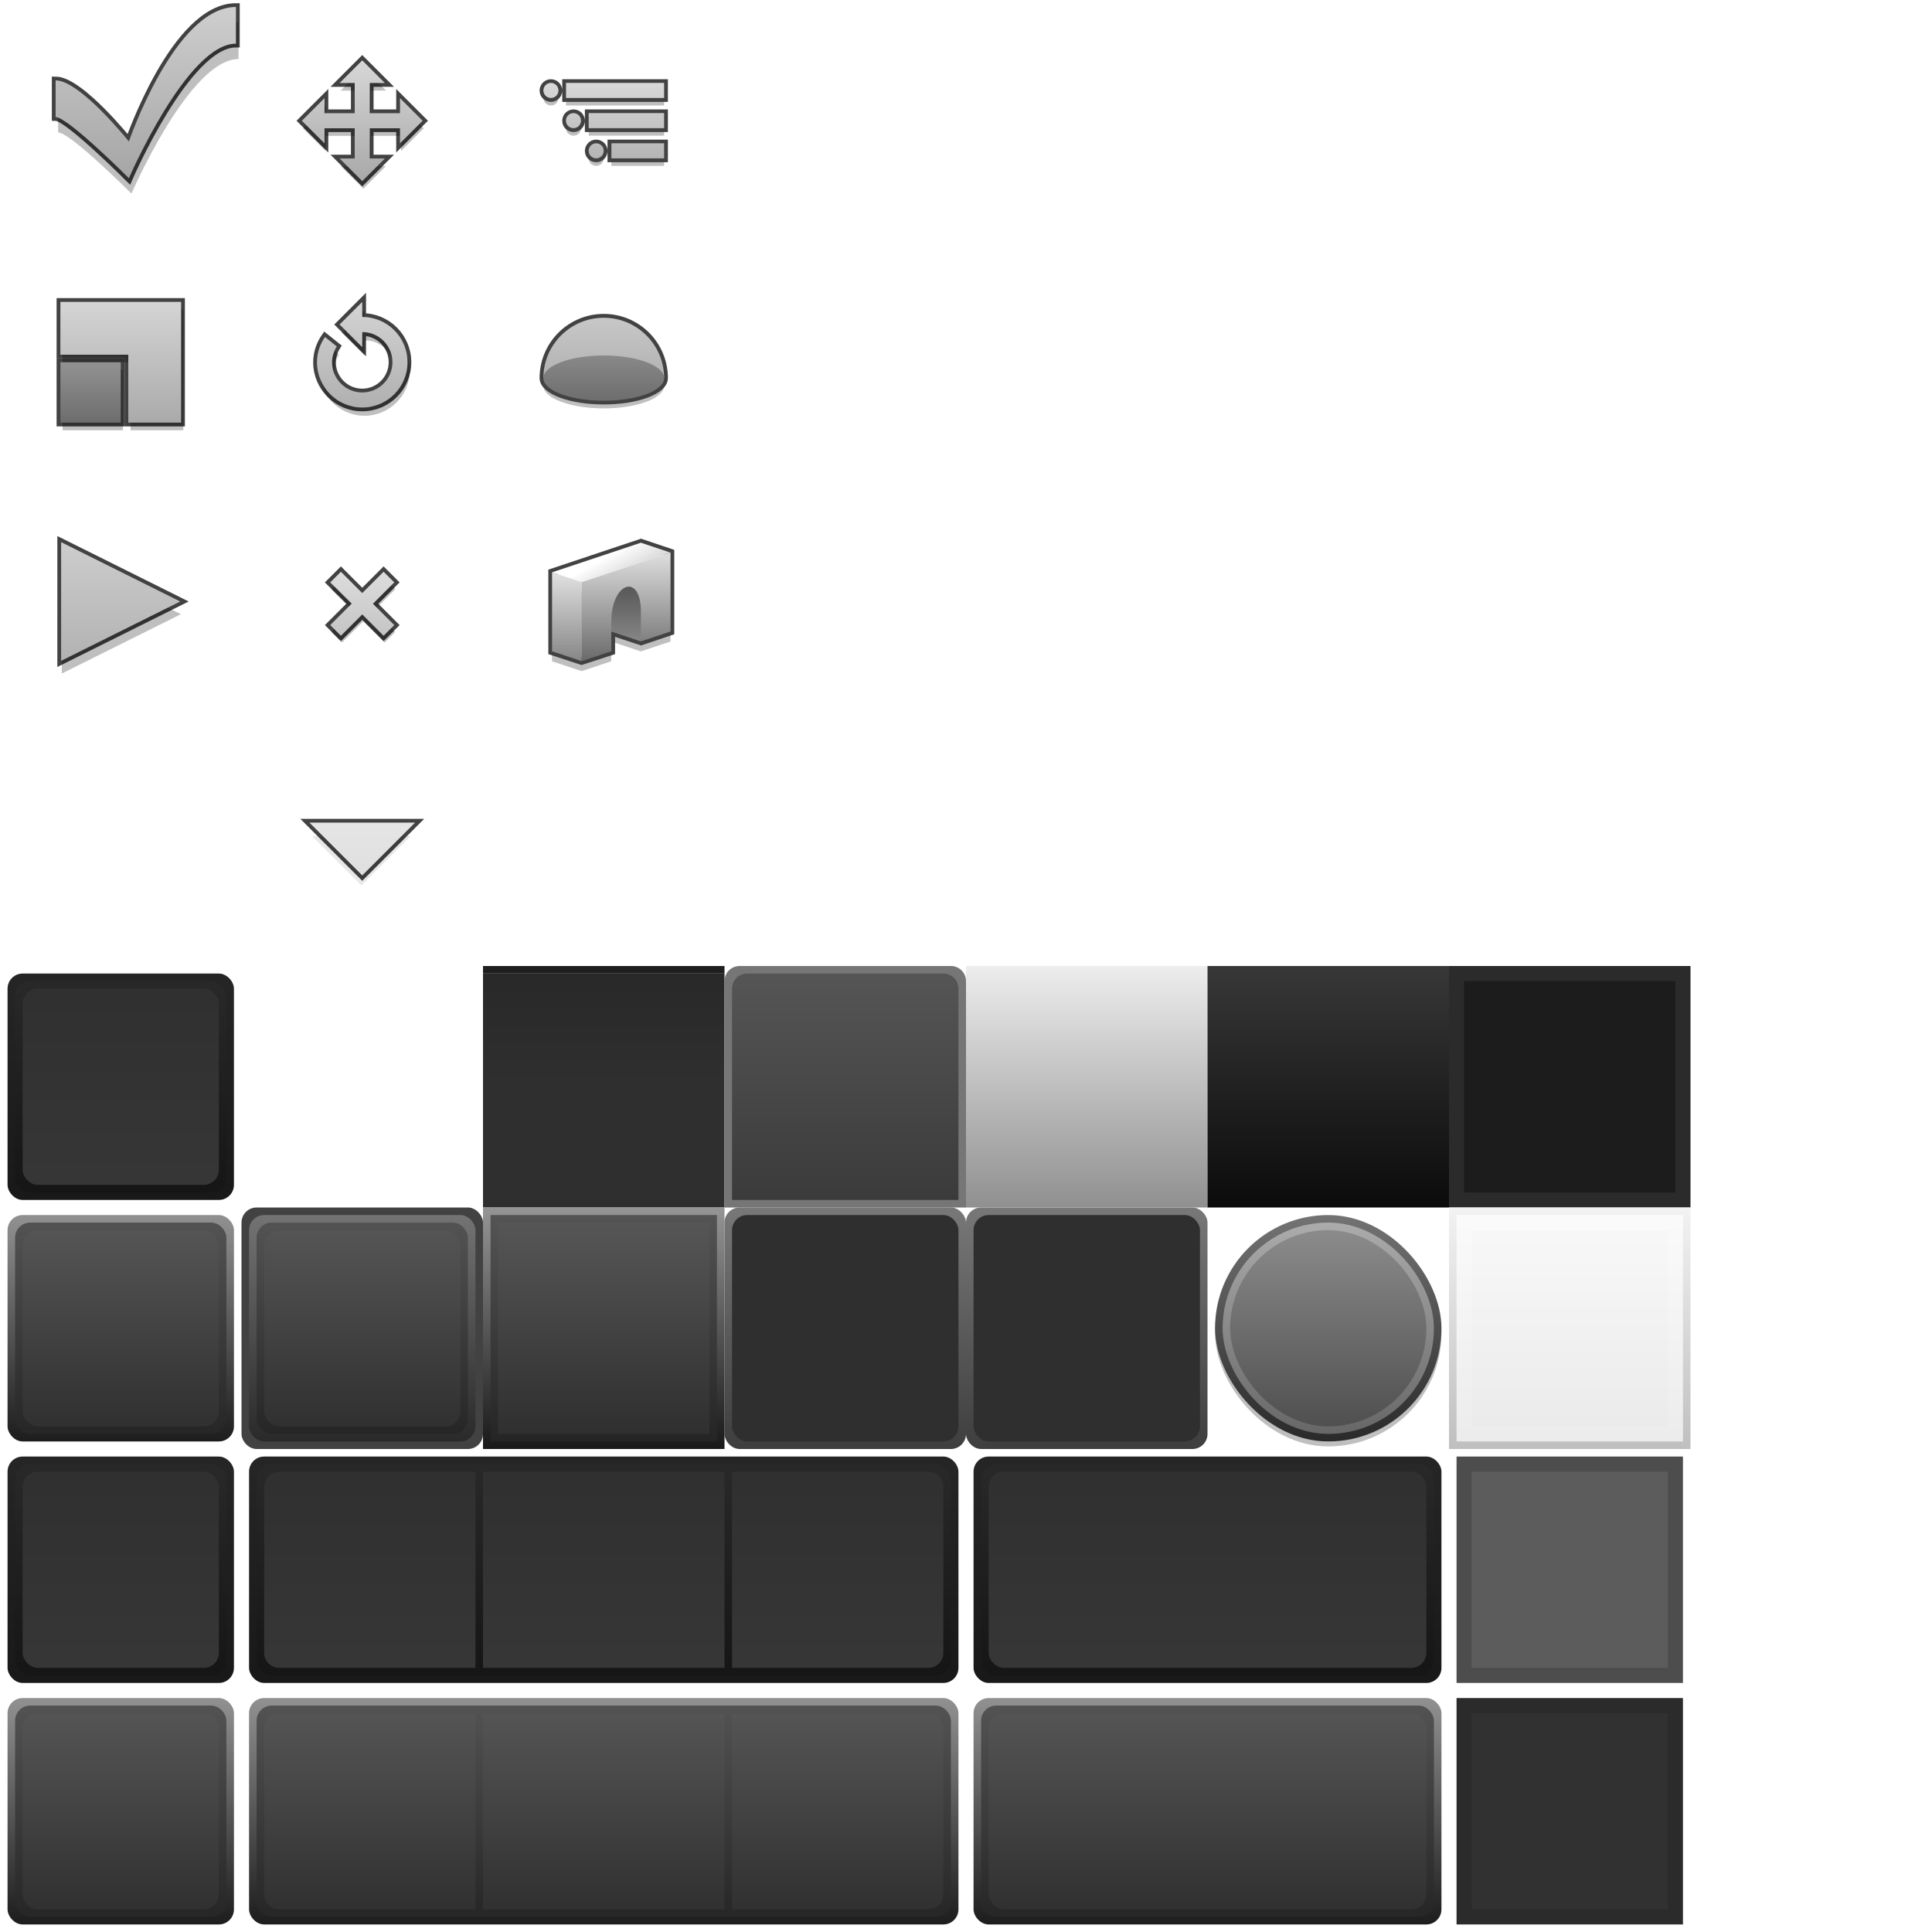 <?xml version="1.0" encoding="UTF-8" standalone="no"?>
<!-- Created with Inkscape (http://www.inkscape.org/) -->

<svg
   xmlns:dc="http://purl.org/dc/elements/1.1/"
   xmlns:cc="http://creativecommons.org/ns#"
   xmlns:rdf="http://www.w3.org/1999/02/22-rdf-syntax-ns#"
   xmlns:svg="http://www.w3.org/2000/svg"
   xmlns="http://www.w3.org/2000/svg"
   xmlns:xlink="http://www.w3.org/1999/xlink"
   xmlns:sodipodi="http://sodipodi.sourceforge.net/DTD/sodipodi-0.dtd"
   xmlns:inkscape="http://www.inkscape.org/namespaces/inkscape"
   id="svg2985"
   version="1.1"
   inkscape:version="0.48.4 r9939"
   width="256"
   height="256"
   sodipodi:docname="OEDefault.svg"
   inkscape:export-filename="D:\Work\vongott\vongott\Assets\Plugins\OpenEd\Assets\Skin\OEDefault.png"
   inkscape:export-xdpi="90"
   inkscape:export-ydpi="90">
  <defs
     id="defs2989">
    <linearGradient
       id="linearGradient4043">
      <stop
         id="stop4045"
         offset="0"
         style="stop-color:#2f2f2f;stop-opacity:1;" />
      <stop
         id="stop4047"
         offset="1"
         style="stop-color:#282828;stop-opacity:1;" />
    </linearGradient>
    <linearGradient
       id="linearGradient4078">
      <stop
         style="stop-color:#ededed;stop-opacity:1;"
         offset="0"
         id="stop4080" />
      <stop
         style="stop-color:#909090;stop-opacity:1;"
         offset="1"
         id="stop4082" />
    </linearGradient>
    <linearGradient
       id="linearGradient4072">
      <stop
         id="stop4074"
         offset="0"
         style="stop-color:#787878;stop-opacity:1;" />
      <stop
         id="stop4076"
         offset="1"
         style="stop-color:#3e3e3e;stop-opacity:1;" />
    </linearGradient>
    <linearGradient
       id="linearGradient4066">
      <stop
         id="stop4068"
         offset="0"
         style="stop-color:#565656;stop-opacity:1;" />
      <stop
         id="stop4070"
         offset="1"
         style="stop-color:#3a3a3a;stop-opacity:1;" />
    </linearGradient>
    <linearGradient
       id="linearGradient4060">
      <stop
         id="stop4062"
         offset="0"
         style="stop-color:#262626;stop-opacity:1;" />
      <stop
         id="stop4064"
         offset="1"
         style="stop-color:#181818;stop-opacity:1;" />
    </linearGradient>
    <linearGradient
       id="linearGradient4054">
      <stop
         id="stop4056"
         offset="0"
         style="stop-color:#2a2a2a;stop-opacity:1;" />
      <stop
         id="stop4058"
         offset="1"
         style="stop-color:#141414;stop-opacity:1;" />
    </linearGradient>
    <linearGradient
       id="linearGradient4048">
      <stop
         id="stop4050"
         offset="0"
         style="stop-color:#373737;stop-opacity:1;" />
      <stop
         id="stop4052"
         offset="1"
         style="stop-color:#2f2f2f;stop-opacity:1;" />
    </linearGradient>
    <linearGradient
       id="linearGradient4040">
      <stop
         id="stop4042"
         offset="0"
         style="stop-color:#565656;stop-opacity:1;" />
      <stop
         id="stop4044"
         offset="1"
         style="stop-color:#232323;stop-opacity:1;" />
    </linearGradient>
    <linearGradient
       y2="128"
       x2="16"
       y1="96"
       x1="16"
       gradientUnits="userSpaceOnUse"
       id="linearGradient3802"
       xlink:href="#linearGradient6222-9-3"
       inkscape:collect="always" />
    <linearGradient
       y2="128"
       x2="16"
       y1="96"
       x1="16"
       gradientUnits="userSpaceOnUse"
       id="linearGradient3837"
       xlink:href="#linearGradient4040"
       inkscape:collect="always" />
    <linearGradient
       y2="160"
       x2="16"
       y1="-24"
       x1="16"
       gradientUnits="userSpaceOnUse"
       id="linearGradient3871"
       xlink:href="#linearGradient3767-7-8-6-3"
       inkscape:collect="always" />
    <linearGradient
       y2="128"
       x2="16"
       y1="96"
       x1="16"
       gradientUnits="userSpaceOnUse"
       id="linearGradient3837-7"
       xlink:href="#linearGradient4040"
       inkscape:collect="always"
       gradientTransform="translate(32,0)" />
    <linearGradient
       y2="128"
       x2="16"
       y1="96"
       x1="16"
       gradientUnits="userSpaceOnUse"
       id="linearGradient3915"
       xlink:href="#linearGradient6222-9-3"
       inkscape:collect="always"
       gradientTransform="translate(32,0)" />
    <linearGradient
       y2="160"
       x2="16"
       y1="-24"
       x1="16"
       gradientUnits="userSpaceOnUse"
       id="linearGradient3871-4"
       xlink:href="#linearGradient3767-7-8-6-3"
       inkscape:collect="always"
       gradientTransform="translate(128,0)" />
    <linearGradient
       y2="128"
       x2="16"
       y1="96"
       x1="16"
       gradientUnits="userSpaceOnUse"
       id="linearGradient3837-3"
       xlink:href="#linearGradient4040"
       inkscape:collect="always"
       gradientTransform="translate(128,0)" />
    <linearGradient
       y2="128"
       x2="16"
       y1="96"
       x1="16"
       gradientUnits="userSpaceOnUse"
       id="linearGradient4069"
       xlink:href="#linearGradient6222-9-3"
       inkscape:collect="always"
       gradientTransform="translate(128,0)" />
    <linearGradient
       y2="128"
       x2="16"
       y1="96"
       x1="16"
       gradientUnits="userSpaceOnUse"
       id="linearGradient3871-4-0"
       xlink:href="#linearGradient4048"
       inkscape:collect="always"
       gradientTransform="translate(-192,-192)" />
    <linearGradient
       y2="128"
       x2="16"
       y1="96"
       x1="16"
       gradientUnits="userSpaceOnUse"
       id="linearGradient3837-3-0"
       xlink:href="#linearGradient4054"
       inkscape:collect="always"
       gradientTransform="translate(128,-32)" />
    <linearGradient
       y2="128"
       x2="16"
       y1="96"
       x1="16"
       gradientTransform="translate(128,-32)"
       gradientUnits="userSpaceOnUse"
       id="linearGradient4175"
       xlink:href="#linearGradient4060"
       inkscape:collect="always" />
    <linearGradient
       y2="160"
       x2="16"
       y1="-24"
       x1="16"
       gradientUnits="userSpaceOnUse"
       id="linearGradient3871-13"
       xlink:href="#linearGradient3767-7-8-6-3"
       inkscape:collect="always"
       gradientTransform="translate(0,-64)" />
    <linearGradient
       y2="128"
       x2="16"
       y1="96"
       x1="16"
       gradientUnits="userSpaceOnUse"
       id="linearGradient3837-44"
       xlink:href="#linearGradient4040"
       inkscape:collect="always"
       gradientTransform="translate(0,-64)" />
    <linearGradient
       y2="128"
       x2="16"
       y1="96"
       x1="16"
       gradientUnits="userSpaceOnUse"
       id="linearGradient4239"
       xlink:href="#linearGradient6222-9-3"
       inkscape:collect="always"
       gradientTransform="translate(0,-64)" />
    <linearGradient
       y2="128"
       x2="16"
       y1="96"
       x1="16"
       gradientUnits="userSpaceOnUse"
       id="linearGradient3871-1-6"
       xlink:href="#linearGradient4048"
       inkscape:collect="always"
       gradientTransform="matrix(-1,0,0,-1,128,192)" />
    <linearGradient
       y2="128"
       x2="16"
       y1="96"
       x1="16"
       gradientUnits="userSpaceOnUse"
       id="linearGradient3837-7-4"
       xlink:href="#linearGradient4054"
       inkscape:collect="always"
       gradientTransform="translate(32,-32)" />
    <linearGradient
       y2="128"
       x2="16"
       y1="96"
       x1="16"
       gradientTransform="translate(32,-32)"
       gradientUnits="userSpaceOnUse"
       id="linearGradient4517"
       xlink:href="#linearGradient4060"
       inkscape:collect="always" />
    <linearGradient
       y2="128"
       x2="16"
       y1="96"
       x1="16"
       gradientUnits="userSpaceOnUse"
       id="linearGradient3871-7"
       xlink:href="#linearGradient4048"
       inkscape:collect="always"
       gradientTransform="translate(-32,-192)" />
    <linearGradient
       y2="128"
       x2="16"
       y1="96"
       x1="16"
       gradientUnits="userSpaceOnUse"
       id="linearGradient3837-33"
       xlink:href="#linearGradient4054"
       inkscape:collect="always"
       gradientTransform="translate(0,-32)" />
    <linearGradient
       y2="128"
       x2="16"
       y1="96"
       x1="16"
       gradientUnits="userSpaceOnUse"
       id="linearGradient4581"
       xlink:href="#linearGradient4060"
       inkscape:collect="always"
       gradientTransform="translate(0,-32)" />
    <linearGradient
       y2="128"
       x2="16"
       y1="96"
       x1="16"
       gradientUnits="userSpaceOnUse"
       id="linearGradient3871-13-2"
       xlink:href="#linearGradient4048"
       inkscape:collect="always"
       gradientTransform="translate(-32,-128)" />
    <linearGradient
       y2="128"
       x2="16"
       y1="96"
       x1="16"
       gradientUnits="userSpaceOnUse"
       id="linearGradient3837-44-4"
       xlink:href="#linearGradient4054"
       inkscape:collect="always"
       gradientTransform="translate(0,-96)" />
    <linearGradient
       y2="128"
       x2="16"
       y1="96"
       x1="16"
       gradientTransform="translate(0,-96)"
       gradientUnits="userSpaceOnUse"
       id="linearGradient4645"
       xlink:href="#linearGradient4060"
       inkscape:collect="always" />
    <linearGradient
       id="linearGradient3767-7-8-6-3">
      <stop
         style="stop-color:#ffffff;stop-opacity:1;"
         offset="0"
         id="stop3769-4-49-3-8" />
      <stop
         style="stop-color:#000000;stop-opacity:1;"
         offset="1"
         id="stop3771-0-6-6-3" />
    </linearGradient>
    <linearGradient
       id="linearGradient3767-7-9">
      <stop
         style="stop-color:#ffffff;stop-opacity:0.078;"
         offset="0"
         id="stop3769-4-65" />
      <stop
         id="stop4046"
         offset="0.5"
         style="stop-color:#ffffff;stop-opacity:0;" />
      <stop
         style="stop-color:#ffffff;stop-opacity:0;"
         offset="1"
         id="stop3771-0-1" />
    </linearGradient>
    <linearGradient
       y2="96"
       x2="24"
       y1="128"
       x1="24"
       gradientUnits="userSpaceOnUse"
       id="linearGradient4793"
       xlink:href="#linearGradient3767-7-9"
       inkscape:collect="always" />
    <linearGradient
       inkscape:collect="always"
       xlink:href="#linearGradient3767-7-8-6-3"
       id="linearGradient4812"
       gradientUnits="userSpaceOnUse"
       gradientTransform="translate(32,0)"
       x1="16"
       y1="-24"
       x2="16"
       y2="160" />
    <linearGradient
       y2="96"
       x2="24"
       y1="128"
       x1="24"
       gradientUnits="userSpaceOnUse"
       id="linearGradient3858"
       xlink:href="#linearGradient3767-7-9"
       inkscape:collect="always"
       gradientTransform="translate(32,0)" />
    <linearGradient
       y2="96"
       x2="28"
       y1="128"
       x1="28"
       gradientTransform="translate(132,0)"
       gradientUnits="userSpaceOnUse"
       id="linearGradient3892"
       xlink:href="#linearGradient3767-7-9"
       inkscape:collect="always" />
    <linearGradient
       y2="96"
       x2="16"
       y1="128"
       x1="16"
       gradientUnits="userSpaceOnUse"
       id="linearGradient3926"
       xlink:href="#linearGradient3767-7-9"
       inkscape:collect="always"
       gradientTransform="translate(0,-32)" />
    <linearGradient
       y2="96"
       x2="16"
       y1="128"
       x1="16"
       gradientTransform="translate(32,-32)"
       gradientUnits="userSpaceOnUse"
       id="linearGradient3960"
       xlink:href="#linearGradient3767-7-9"
       inkscape:collect="always" />
    <linearGradient
       y2="96"
       x2="16"
       y1="128"
       x1="16"
       gradientTransform="translate(128,-32)"
       gradientUnits="userSpaceOnUse"
       id="linearGradient3994"
       xlink:href="#linearGradient3767-7-9"
       inkscape:collect="always" />
    <linearGradient
       y2="96"
       x2="16"
       y1="128"
       x1="16"
       gradientTransform="translate(0,-64)"
       gradientUnits="userSpaceOnUse"
       id="linearGradient4028"
       xlink:href="#linearGradient3767-7-9"
       inkscape:collect="always" />
    <linearGradient
       y2="160"
       x2="16"
       y1="-24"
       x1="16"
       gradientUnits="userSpaceOnUse"
       id="linearGradient3871-13-9-1"
       xlink:href="#linearGradient3767-7-8-6-3"
       inkscape:collect="always"
       gradientTransform="translate(32,-64)" />
    <linearGradient
       y2="128"
       x2="16"
       y1="96"
       x1="16"
       gradientUnits="userSpaceOnUse"
       id="linearGradient3837-44-9-3"
       xlink:href="#linearGradient4040"
       inkscape:collect="always"
       gradientTransform="translate(32,-64)" />
    <linearGradient
       y2="144"
       x2="16"
       y1="40"
       x1="16"
       gradientTransform="translate(32,-64)"
       gradientUnits="userSpaceOnUse"
       id="linearGradient4162"
       xlink:href="#linearGradient3767-7-8-6-3"
       inkscape:collect="always" />
    <linearGradient
       y2="96"
       x2="16"
       y1="128"
       x1="16"
       gradientTransform="translate(0,-96)"
       gradientUnits="userSpaceOnUse"
       id="linearGradient4321"
       xlink:href="#linearGradient3767-7-9"
       inkscape:collect="always" />
    <linearGradient
       y2="96"
       x2="16"
       y1="128"
       x1="16"
       gradientTransform="translate(192,0)"
       gradientUnits="userSpaceOnUse"
       id="linearGradient4389"
       xlink:href="#linearGradient3767-7-9"
       inkscape:collect="always" />
    <filter
       inkscape:collect="always"
       id="filter4468"
       color-interpolation-filters="sRGB">
      <feGaussianBlur
         inkscape:collect="always"
         stdDeviation="0.91"
         id="feGaussianBlur4470" />
    </filter>
    <linearGradient
       inkscape:collect="always"
       xlink:href="#linearGradient3767-7-8-6-3"
       id="linearGradient4763-5"
       x1="184"
       y1="24"
       x2="184"
       y2="120"
       gradientUnits="userSpaceOnUse"
       gradientTransform="translate(-160,-128)" />
    <linearGradient
       inkscape:collect="always"
       xlink:href="#linearGradient3767-7-8-6-3"
       id="linearGradient4761-4"
       x1="176"
       y1="24"
       x2="176"
       y2="80"
       gradientUnits="userSpaceOnUse"
       gradientTransform="translate(-160,-128)" />
    <linearGradient
       inkscape:collect="always"
       xlink:href="#linearGradient3767-7-8-6-3"
       id="linearGradient4685-0"
       gradientUnits="userSpaceOnUse"
       x1="144"
       y1="24"
       x2="144"
       y2="120"
       gradientTransform="translate(-96,-128)" />
    <linearGradient
       y2="168"
       x2="16"
       y1="80"
       x1="16"
       gradientTransform="translate(-5.917,-213.921)"
       gradientUnits="userSpaceOnUse"
       id="linearGradient4521-8"
       xlink:href="#linearGradient3767-7-8-6-3"
       inkscape:collect="always" />
    <linearGradient
       y2="168"
       x2="16"
       y1="80"
       x1="16"
       gradientTransform="matrix(1.619,0,0,1.621,-68.948,-284.152)"
       gradientUnits="userSpaceOnUse"
       id="linearGradient4812-1"
       xlink:href="#linearGradient3767-7-8-6-3"
       inkscape:collect="always" />
    <linearGradient
       y2="120"
       x2="184"
       y1="24"
       x1="184"
       gradientTransform="matrix(1.578,0,0,1.573,-261.728,-123.811)"
       gradientUnits="userSpaceOnUse"
       id="linearGradient4887"
       xlink:href="#linearGradient3767-7-8-6-3"
       inkscape:collect="always" />
    <filter
       inkscape:collect="always"
       id="filter5000"
       color-interpolation-filters="sRGB">
      <feGaussianBlur
         inkscape:collect="always"
         stdDeviation="0.32"
         id="feGaussianBlur5002" />
    </filter>
    <filter
       inkscape:collect="always"
       id="filter5004"
       color-interpolation-filters="sRGB">
      <feGaussianBlur
         inkscape:collect="always"
         stdDeviation="0.32"
         id="feGaussianBlur5006" />
    </filter>
    <filter
       inkscape:collect="always"
       id="filter5012"
       color-interpolation-filters="sRGB">
      <feGaussianBlur
         inkscape:collect="always"
         stdDeviation="0.3"
         id="feGaussianBlur5014" />
    </filter>
    <filter
       inkscape:collect="always"
       id="filter5050"
       color-interpolation-filters="sRGB">
      <feGaussianBlur
         inkscape:collect="always"
         stdDeviation="0.26"
         id="feGaussianBlur5052" />
    </filter>
    <filter
       inkscape:collect="always"
       id="filter5092"
       color-interpolation-filters="sRGB">
      <feGaussianBlur
         inkscape:collect="always"
         stdDeviation="0.2"
         id="feGaussianBlur5094" />
    </filter>
    <filter
       inkscape:collect="always"
       id="filter5130"
       color-interpolation-filters="sRGB">
      <feGaussianBlur
         inkscape:collect="always"
         stdDeviation="0.32"
         id="feGaussianBlur5132" />
    </filter>
    <linearGradient
       y2="98.912"
       x2="226.912"
       y1="36.686"
       x1="164.686"
       gradientTransform="matrix(0.707,0.707,-0.707,0.707,-42.51,-206.392)"
       gradientUnits="userSpaceOnUse"
       id="linearGradient5149"
       xlink:href="#linearGradient3767-7-8-6-3"
       inkscape:collect="always" />
    <filter
       inkscape:collect="always"
       id="filter5202"
       color-interpolation-filters="sRGB">
      <feGaussianBlur
         inkscape:collect="always"
         stdDeviation="0.17"
         id="feGaussianBlur5204" />
    </filter>
    <linearGradient
       y2="160"
       x2="16"
       y1="-24"
       x1="16"
       gradientUnits="userSpaceOnUse"
       id="linearGradient3871-13-1"
       xlink:href="#linearGradient3767-7-8-6-3"
       inkscape:collect="always"
       gradientTransform="translate(64,-64)" />
    <linearGradient
       y2="128"
       x2="16"
       y1="96"
       x1="16"
       gradientUnits="userSpaceOnUse"
       id="linearGradient3837-44-5"
       xlink:href="#linearGradient4040"
       inkscape:collect="always"
       gradientTransform="translate(64,-64)" />
    <linearGradient
       y2="128"
       x2="16"
       y1="96"
       x1="16"
       gradientUnits="userSpaceOnUse"
       id="linearGradient4239-0"
       xlink:href="#linearGradient6222-9-3"
       inkscape:collect="always"
       gradientTransform="translate(64,-64)" />
    <linearGradient
       y2="128"
       x2="16"
       y1="96"
       x1="16"
       gradientTransform="translate(96,-64)"
       gradientUnits="userSpaceOnUse"
       id="linearGradient5456"
       xlink:href="#linearGradient4072"
       inkscape:collect="always" />
    <linearGradient
       inkscape:collect="always"
       xlink:href="#linearGradient4066"
       id="linearGradient5611"
       gradientUnits="userSpaceOnUse"
       gradientTransform="translate(96,-96)"
       x1="16"
       y1="96"
       x2="16"
       y2="128" />
    <linearGradient
       y2="128"
       x2="16"
       y1="96"
       x1="16"
       gradientTransform="translate(128,-64)"
       gradientUnits="userSpaceOnUse"
       id="linearGradient5668"
       xlink:href="#linearGradient4072"
       inkscape:collect="always" />
    <linearGradient
       y2="128"
       x2="16"
       y1="96"
       x1="16"
       gradientTransform="translate(128,-96)"
       gradientUnits="userSpaceOnUse"
       id="linearGradient5704"
       xlink:href="#linearGradient4078"
       inkscape:collect="always" />
    <linearGradient
       y2="160"
       x2="16"
       y1="48"
       x1="16"
       gradientUnits="userSpaceOnUse"
       id="linearGradient3871-3"
       xlink:href="#linearGradient3767-7-8-6-3"
       inkscape:collect="always"
       gradientTransform="translate(160,-64)" />
    <linearGradient
       y2="168"
       x2="16"
       y1="64"
       x1="16"
       gradientUnits="userSpaceOnUse"
       id="linearGradient3837-31"
       xlink:href="#linearGradient3767-7-8-6-3"
       inkscape:collect="always"
       gradientTransform="translate(160,-64)" />
    <linearGradient
       y2="144"
       x2="16"
       y1="40"
       x1="16"
       gradientUnits="userSpaceOnUse"
       id="linearGradient3802-0"
       xlink:href="#linearGradient3767-7-8-6-3"
       inkscape:collect="always"
       gradientTransform="translate(160,-64)" />
    <filter
       inkscape:collect="always"
       id="filter5914"
       color-interpolation-filters="sRGB">
      <feGaussianBlur
         inkscape:collect="always"
         stdDeviation="0.3"
         id="feGaussianBlur5916" />
    </filter>
    <linearGradient
       y2="136"
       x2="16"
       y1="-48"
       x1="16"
       gradientTransform="translate(160,-96)"
       gradientUnits="userSpaceOnUse"
       id="linearGradient5957"
       xlink:href="#linearGradient3767-7-8-6-3"
       inkscape:collect="always" />
    <linearGradient
       y2="155.906"
       x2="186.089"
       y1="34.838"
       x1="186.089"
       gradientTransform="matrix(2.29,0,0,2.29,-355.118,-126.586)"
       gradientUnits="userSpaceOnUse"
       id="linearGradient5991"
       xlink:href="#linearGradient3767-7-8-6-3"
       inkscape:collect="always" />
    <filter
       inkscape:collect="always"
       id="filter6082"
       color-interpolation-filters="sRGB">
      <feGaussianBlur
         inkscape:collect="always"
         stdDeviation="0.27"
         id="feGaussianBlur6084" />
    </filter>
    <filter
       inkscape:collect="always"
       id="filter4468-2"
       color-interpolation-filters="sRGB">
      <feGaussianBlur
         inkscape:collect="always"
         stdDeviation="0.91"
         id="feGaussianBlur4470-0" />
    </filter>
    <linearGradient
       y2="96"
       x2="16"
       y1="128"
       x1="16"
       gradientTransform="translate(192,-32)"
       gradientUnits="userSpaceOnUse"
       id="linearGradient6105"
       xlink:href="#linearGradient3767-7-9"
       inkscape:collect="always" />
    <linearGradient
       inkscape:collect="always"
       xlink:href="#linearGradient3767-7-8-6-3"
       id="linearGradient6267"
       x1="80"
       y1="24"
       x2="80"
       y2="80"
       gradientUnits="userSpaceOnUse" />
    <linearGradient
       inkscape:collect="always"
       xlink:href="#linearGradient3767-7-8-6-3"
       id="linearGradient6281"
       x1="80"
       y1="24"
       x2="80"
       y2="120"
       gradientUnits="userSpaceOnUse" />
    <filter
       inkscape:collect="always"
       id="filter6317">
      <feGaussianBlur
         inkscape:collect="always"
         stdDeviation="0.22"
         id="feGaussianBlur6319" />
    </filter>
    <linearGradient
       inkscape:collect="always"
       xlink:href="#linearGradient3767-7-8-6-3"
       id="linearGradient6373"
       x1="90"
       y1="-10.985"
       x2="90"
       y2="61.015"
       gradientUnits="userSpaceOnUse" />
    <linearGradient
       inkscape:collect="always"
       xlink:href="#linearGradient3767-7-8-6-3"
       id="linearGradient6375"
       x1="96"
       y1="-128"
       x2="96"
       y2="-56"
       gradientUnits="userSpaceOnUse" />
    <linearGradient
       inkscape:collect="always"
       xlink:href="#linearGradient3767-7-8-6-3"
       id="linearGradient6377"
       x1="93.013"
       y1="-6.985"
       x2="93.013"
       y2="65.015"
       gradientUnits="userSpaceOnUse" />
    <linearGradient
       inkscape:collect="always"
       xlink:href="#linearGradient3767-7-8-6-3"
       id="linearGradient6379"
       x1="96"
       y1="-128"
       x2="96"
       y2="-56"
       gradientUnits="userSpaceOnUse" />
    <linearGradient
       inkscape:collect="always"
       xlink:href="#linearGradient3767-7-8-6-3"
       id="linearGradient6381"
       x1="96"
       y1="-2.985"
       x2="96"
       y2="69.015"
       gradientUnits="userSpaceOnUse" />
    <linearGradient
       inkscape:collect="always"
       xlink:href="#linearGradient3767-7-8-6-3"
       id="linearGradient6383"
       x1="96"
       y1="-128"
       x2="96"
       y2="-56"
       gradientUnits="userSpaceOnUse" />
    <filter
       inkscape:collect="always"
       id="filter6509"
       x="-0.048"
       width="1.096"
       y="-0.312"
       height="1.624">
      <feGaussianBlur
         inkscape:collect="always"
         stdDeviation="0.26"
         id="feGaussianBlur6511" />
    </filter>
    <filter
       inkscape:collect="always"
       id="filter6513"
       x="-0.312"
       width="1.624"
       y="-0.312"
       height="1.624">
      <feGaussianBlur
         inkscape:collect="always"
         stdDeviation="0.26"
         id="feGaussianBlur6515" />
    </filter>
    <filter
       inkscape:collect="always"
       id="filter6517"
       x="-0.062"
       width="1.125"
       y="-0.312"
       height="1.624">
      <feGaussianBlur
         inkscape:collect="always"
         stdDeviation="0.26"
         id="feGaussianBlur6519" />
    </filter>
    <filter
       inkscape:collect="always"
       id="filter6521"
       x="-0.312"
       width="1.624"
       y="-0.312"
       height="1.624">
      <feGaussianBlur
         inkscape:collect="always"
         stdDeviation="0.26"
         id="feGaussianBlur6523" />
    </filter>
    <filter
       inkscape:collect="always"
       id="filter6525"
       x="-0.089"
       width="1.179"
       y="-0.312"
       height="1.624">
      <feGaussianBlur
         inkscape:collect="always"
         stdDeviation="0.26"
         id="feGaussianBlur6527" />
    </filter>
    <filter
       inkscape:collect="always"
       id="filter6529"
       x="-0.312"
       width="1.624"
       y="-0.312"
       height="1.624">
      <feGaussianBlur
         inkscape:collect="always"
         stdDeviation="0.26"
         id="feGaussianBlur6531" />
    </filter>
    <linearGradient
       inkscape:collect="always"
       xlink:href="#linearGradient3767-7-8-6-3"
       id="linearGradient6541"
       x1="74.884"
       y1="71.774"
       x2="66"
       y2="88"
       gradientUnits="userSpaceOnUse"
       gradientTransform="matrix(-1.308,0,0,1.308,186.955,-152.887)" />
    <linearGradient
       inkscape:collect="always"
       xlink:href="#linearGradient3767-7-8-6-3"
       id="linearGradient6551"
       x1="81.764"
       y1="74.068"
       x2="81.764"
       y2="99.295"
       gradientUnits="userSpaceOnUse"
       gradientTransform="matrix(-1.308,0,0,1.308,186.955,-152.887)" />
    <linearGradient
       inkscape:collect="always"
       xlink:href="#linearGradient3767-7-8-6-3"
       id="linearGradient6571"
       x1="81.764"
       y1="98.531"
       x2="81.764"
       y2="67.952"
       gradientUnits="userSpaceOnUse"
       gradientTransform="matrix(-1.308,0,0,1.308,186.955,-152.887)" />
    <filter
       inkscape:collect="always"
       id="filter6706">
      <feGaussianBlur
         inkscape:collect="always"
         stdDeviation="0.23"
         id="feGaussianBlur6708" />
    </filter>
    <linearGradient
       inkscape:collect="always"
       xlink:href="#linearGradient3767-7-8-6-3"
       id="linearGradient6710"
       gradientUnits="userSpaceOnUse"
       x1="80"
       y1="-56"
       x2="80"
       y2="-32"
       gradientTransform="matrix(1.308,0,0,1.308,-24.955,14.548)" />
    <linearGradient
       id="linearGradient6222-9-3">
      <stop
         style="stop-color:#959595;stop-opacity:1;"
         offset="0"
         id="stop6224-7-0" />
      <stop
         style="stop-color:#191919;stop-opacity:1;"
         offset="1"
         id="stop6226-2-7" />
    </linearGradient>
    <linearGradient
       y2="-56"
       x2="96"
       y1="-128"
       x1="96"
       gradientUnits="userSpaceOnUse"
       id="linearGradient6906"
       xlink:href="#linearGradient6222-9-3"
       inkscape:collect="always"
       gradientTransform="translate(0,128)" />
    <filter
       inkscape:collect="always"
       id="filter4468-2-9"
       color-interpolation-filters="sRGB">
      <feGaussianBlur
         inkscape:collect="always"
         stdDeviation="0.91"
         id="feGaussianBlur4470-0-8" />
    </filter>
    <linearGradient
       y2="248"
       x2="40"
       y1="88"
       x1="40"
       gradientTransform="translate(192,-64)"
       gradientUnits="userSpaceOnUse"
       id="linearGradient7146"
       xlink:href="#linearGradient3767-7-8-6-3"
       inkscape:collect="always" />
    <filter
       inkscape:collect="always"
       id="filter4468-1"
       color-interpolation-filters="sRGB">
      <feGaussianBlur
         inkscape:collect="always"
         stdDeviation="0.91"
         id="feGaussianBlur4470-7" />
    </filter>
    <linearGradient
       inkscape:collect="always"
       xlink:href="#linearGradient4043-1"
       id="linearGradient4041-3"
       x1="80"
       y1="144"
       x2="80"
       y2="128"
       gradientUnits="userSpaceOnUse" />
    <linearGradient
       id="linearGradient4043-1">
      <stop
         id="stop4045-6"
         offset="0"
         style="stop-color:#2f2f2f;stop-opacity:1;" />
      <stop
         id="stop4047-8"
         offset="1"
         style="stop-color:#282828;stop-opacity:1;" />
    </linearGradient>
    <linearGradient
       gradientTransform="translate(0,-128)"
       y2="128"
       x2="80"
       y1="144"
       x1="80"
       gradientUnits="userSpaceOnUse"
       id="linearGradient4067"
       xlink:href="#linearGradient4043-1"
       inkscape:collect="always" />
  </defs>
  <sodipodi:namedview
     pagecolor="#616161"
     bordercolor="#666666"
     borderopacity="1"
     objecttolerance="10"
     gridtolerance="10"
     guidetolerance="10"
     inkscape:pageopacity="0"
     inkscape:pageshadow="2"
     inkscape:window-width="1920"
     inkscape:window-height="1015"
     id="namedview2987"
     showgrid="true"
     inkscape:zoom="15.799417"
     inkscape:cx="61.786317"
     inkscape:cy="71.080955"
     inkscape:window-x="-4"
     inkscape:window-y="-4"
     inkscape:window-maximized="1"
     inkscape:current-layer="layer3">
    <inkscape:grid
       type="xygrid"
       id="grid2995"
       empspacing="8"
       visible="true"
       enabled="true"
       snapvisiblegridlinesonly="true" />
  </sodipodi:namedview>
  <g
     inkscape:groupmode="layer"
     id="layer1"
     inkscape:label="background"
     transform="translate(0,128)"
     style="display:none">
    <rect
       style="fill:#2f2f2f;fill-opacity:1;stroke:none"
       id="rect2997-3-1-2-3-1"
       width="256"
       height="256"
       x="0"
       y="-128" />
  </g>
  <g
     inkscape:groupmode="layer"
     id="layer2"
     inkscape:label="widgets"
     transform="translate(0,128)">
    <rect
       style="fill:#1f1f1f;fill-opacity:1;stroke:none"
       id="rect4049"
       width="32"
       height="1"
       x="64"
       y="0" />
    <rect
       style="fill:url(#linearGradient4067);fill-opacity:1;stroke:none"
       id="rect4032"
       width="32"
       height="31"
       x="64"
       y="1"
       inkscape:export-xdpi="90"
       inkscape:export-ydpi="90" />
    <rect
       style="fill:url(#linearGradient4321);fill-opacity:1;stroke:none"
       id="rect2997-0-1-7-4"
       width="32"
       height="32"
       x="0"
       y="0"
       rx="2"
       ry="2" />
    <rect
       style="fill:#424242;fill-opacity:1;stroke:none"
       id="rect2997-0-1-7-1"
       width="32"
       height="32"
       x="32"
       y="32"
       rx="2"
       ry="2" />
    <rect
       style="fill:url(#linearGradient4028);fill-opacity:1;stroke:none"
       id="rect2997-0-1-7"
       width="32"
       height="32"
       x="0"
       y="32"
       rx="2"
       ry="2" />
    <rect
       style="fill:url(#linearGradient3994);fill-opacity:1;stroke:none"
       id="rect2997-0-1-1-2"
       width="64"
       height="32"
       x="128"
       y="64"
       rx="2"
       ry="2" />
    <rect
       style="fill:url(#linearGradient3960);fill-opacity:1;stroke:none"
       id="rect2997-0-1-1"
       width="96"
       height="32"
       x="32"
       y="64"
       rx="2"
       ry="2" />
    <rect
       style="fill:url(#linearGradient3926);fill-opacity:1;stroke:none"
       id="rect2997-0-1"
       width="32"
       height="32"
       x="0"
       y="64"
       rx="2"
       ry="2" />
    <rect
       style="fill:url(#linearGradient3892);fill-opacity:1;stroke:none"
       id="rect2997-0-9-4"
       width="64"
       height="32"
       x="128"
       y="96"
       rx="2"
       ry="2" />
    <rect
       style="fill:url(#linearGradient3858);fill-opacity:1;stroke:none"
       id="rect2997-0-9"
       width="96"
       height="32"
       x="32"
       y="96"
       rx="2"
       ry="2" />
    <rect
       style="fill:url(#linearGradient4793);fill-opacity:1;stroke:none"
       id="rect2997-0"
       width="32"
       height="32"
       x="0"
       y="96"
       rx="2"
       ry="2" />
    <rect
       style="fill:url(#linearGradient3802);fill-opacity:1.0;stroke:none"
       id="rect2997"
       width="30"
       height="30"
       x="1"
       y="97"
       rx="2"
       ry="2" />
    <rect
       style="fill:url(#linearGradient3837);fill-opacity:1.0;stroke:none"
       id="rect2997-2"
       width="28"
       height="28"
       x="2"
       y="98"
       rx="2"
       ry="2" />
    <rect
       style="fill:url(#linearGradient3871);fill-opacity:1;stroke:none"
       id="rect2997-2-7"
       width="26"
       height="26"
       x="3"
       y="99"
       rx="2"
       ry="2" />
    <rect
       style="fill:url(#linearGradient3915);fill-opacity:1.0;stroke:none"
       id="rect2997-1"
       width="94"
       height="30"
       x="33"
       y="97"
       rx="2"
       ry="2" />
    <rect
       style="fill:url(#linearGradient3837-7);fill-opacity:1.0;stroke:none"
       id="rect2997-2-6"
       width="92"
       height="28"
       x="34"
       y="98"
       rx="2"
       ry="2" />
    <path
       style="fill:url(#linearGradient4812);fill-opacity:1;stroke:none"
       d="m 63,125 -26,0 c -1.108,0 -2,-0.892 -2,-2 l 0,-22 c 0,-1.108 0.892,-2 2,-2 l 26,0 m 1,0 32,0 0,26 -32,0 m 33,0 0,-26 26,0 c 1.108,0 2,0.892 2,2 l 0,22 c 0,1.108 -0.892,2 -2,2"
       id="rect2997-2-7-8"
       inkscape:connector-curvature="0"
       sodipodi:nodetypes="csssscccccccsssc" />
    <rect
       style="fill:url(#linearGradient4069);fill-opacity:1.0;stroke:none"
       id="rect2997-7"
       width="62"
       height="30"
       x="129"
       y="97"
       rx="2"
       ry="2" />
    <rect
       style="fill:url(#linearGradient3837-3);fill-opacity:1.0;stroke:none"
       id="rect2997-2-9"
       width="60"
       height="28"
       x="130"
       y="98"
       rx="2"
       ry="2" />
    <rect
       style="fill:url(#linearGradient3871-4);fill-opacity:1;stroke:none"
       id="rect2997-2-7-3"
       width="58"
       height="26"
       x="131"
       y="99"
       rx="2"
       ry="2" />
    <rect
       style="fill:url(#linearGradient4175);fill-opacity:1;stroke:none"
       id="rect2997-7-0"
       width="62"
       height="30"
       x="129"
       y="65"
       rx="2"
       ry="2" />
    <rect
       style="fill:url(#linearGradient3837-3-0);fill-opacity:1;stroke:none"
       id="rect2997-2-9-0"
       width="60"
       height="28"
       x="130"
       y="66"
       rx="2"
       ry="2" />
    <rect
       style="fill:url(#linearGradient3871-4-0);fill-opacity:1;stroke:none"
       id="rect2997-2-7-3-6"
       width="58"
       height="26"
       x="-189"
       y="-93"
       rx="2"
       ry="2"
       transform="scale(-1,-1)" />
    <rect
       style="fill:url(#linearGradient4239);fill-opacity:1.0;stroke:none"
       id="rect2997-3"
       width="30"
       height="30"
       x="1"
       y="33"
       rx="2"
       ry="2" />
    <rect
       style="fill:url(#linearGradient3837-44);fill-opacity:1.0;stroke:none"
       id="rect2997-2-78"
       width="28"
       height="28"
       x="2"
       y="34"
       rx="2"
       ry="2" />
    <rect
       style="fill:url(#linearGradient3871-13);fill-opacity:1;stroke:none"
       id="rect2997-2-7-82"
       width="26"
       height="26"
       x="3"
       y="35"
       rx="2"
       ry="2" />
    <rect
       style="fill:url(#linearGradient4517);fill-opacity:1;stroke:none"
       id="rect2997-1-0"
       width="94"
       height="30"
       x="33"
       y="65"
       rx="2"
       ry="2" />
    <rect
       style="fill:url(#linearGradient3837-7-4);fill-opacity:1;stroke:none"
       id="rect2997-2-6-7"
       width="92"
       height="28"
       x="34"
       y="66"
       rx="2"
       ry="2" />
    <path
       style="fill:url(#linearGradient3871-1-6);fill-opacity:1;stroke:none"
       d="m 97,67 26,0 c 1.108,0 2,0.892 2,2 l 0,22 c 0,1.108 -0.892,2 -2,2 l -26,0 m -1,0 -32,0 0,-26 32,0 m -33,0 0,26 -26,0 c -1.108,0 -2,-0.892 -2,-2 l 0,-22 c 0,-1.108 0.892,-2 2,-2"
       id="rect2997-2-7-8-1"
       inkscape:connector-curvature="0"
       sodipodi:nodetypes="csssscccccccsssc" />
    <rect
       style="fill:url(#linearGradient4581);fill-opacity:1;stroke:none"
       id="rect2997-38"
       width="30"
       height="30"
       x="1"
       y="65"
       rx="2"
       ry="2" />
    <rect
       style="fill:url(#linearGradient3837-33);fill-opacity:1;stroke:none"
       id="rect2997-2-0"
       width="28"
       height="28"
       x="2"
       y="66"
       rx="2"
       ry="2" />
    <rect
       style="fill:url(#linearGradient3871-7);fill-opacity:1;stroke:none"
       id="rect2997-2-7-1"
       width="26"
       height="26"
       x="-29"
       y="-93"
       rx="2"
       ry="2"
       transform="scale(-1,-1)" />
    <rect
       style="fill:url(#linearGradient4645);fill-opacity:1;stroke:none"
       id="rect2997-3-16"
       width="30"
       height="30"
       x="1"
       y="1"
       rx="2"
       ry="2" />
    <rect
       style="fill:url(#linearGradient3837-44-4);fill-opacity:1;stroke:none"
       id="rect2997-2-78-4"
       width="28"
       height="28"
       x="2"
       y="2"
       rx="2"
       ry="2" />
    <rect
       style="fill:url(#linearGradient3871-13-2);fill-opacity:1;stroke:none"
       id="rect2997-2-7-82-0"
       width="26"
       height="26"
       x="-29"
       y="-29"
       rx="2"
       ry="2"
       transform="scale(-1,-1)" />
    <rect
       style="fill:url(#linearGradient4162);fill-opacity:1;stroke:none"
       id="rect2997-3-1"
       width="30"
       height="30"
       x="33"
       y="33"
       rx="2"
       ry="2" />
    <rect
       style="fill:url(#linearGradient3837-44-9-3);fill-opacity:1.0;stroke:none"
       id="rect2997-2-78-5"
       width="28"
       height="28"
       x="34"
       y="34"
       rx="2"
       ry="2" />
    <rect
       style="fill:url(#linearGradient3871-13-9-1);fill-opacity:1;stroke:none"
       id="rect2997-2-7-82-4"
       width="26"
       height="26"
       x="35"
       y="35"
       rx="2"
       ry="2" />
    <rect
       style="fill:url(#linearGradient4389);fill-opacity:1;stroke:none"
       id="rect2997-0-1-7-1-3"
       width="32"
       height="32"
       x="192"
       y="96" />
    <rect
       style="fill:#2b2b2b;fill-opacity:1;stroke:none"
       id="rect2997-7-6"
       width="30"
       height="30"
       x="193"
       y="97" />
    <rect
       style="opacity:0.296;fill:#727272;fill-opacity:1;stroke:none;filter:url(#filter4468)"
       id="rect2997-7-6-1"
       width="26"
       height="26"
       x="195"
       y="99" />
    <rect
       style="fill:url(#linearGradient5456);fill-opacity:1.0;stroke:none"
       id="rect2997-0-1-7-1-7"
       width="32"
       height="32"
       x="96"
       y="32"
       rx="2"
       ry="2" />
    <rect
       style="fill:#2f2f2f;fill-opacity:1;stroke:none"
       id="rect2997-3-1-2"
       width="30"
       height="30"
       x="97"
       y="33"
       rx="2"
       ry="2" />
    <path
       style="fill:#767676;fill-opacity:1;stroke:none"
       d="m 98,0 28,0 c 1.108,0 2,0.892 2,2 l 0,30 -32,0 0,-30 c 0,-1.108 0.892,-2 2,-2 z"
       id="rect2997-0-1-7-1-7-0"
       inkscape:connector-curvature="0"
       sodipodi:nodetypes="sssccss" />
    <path
       style="fill:url(#linearGradient5611);fill-opacity:1;stroke:none"
       d="m 99,1 26,0 c 1.108,0 2,0.892 2,2 l 0,28 -30,0 0,-28 c 0,-1.108 0.892,-2 2,-2 z"
       id="rect2997-3-1-2-1"
       inkscape:connector-curvature="0"
       sodipodi:nodetypes="sssccss" />
    <rect
       style="fill:url(#linearGradient5668);fill-opacity:1.0;stroke:none"
       id="rect2997-0-1-7-1-7-6"
       width="32"
       height="32"
       x="128"
       y="32"
       rx="2"
       ry="2" />
    <rect
       style="fill:#2f2f2f;fill-opacity:1;stroke:none"
       id="rect2997-3-1-2-3"
       width="30"
       height="30"
       x="129"
       y="33"
       rx="2"
       ry="2" />
    <rect
       style="fill:url(#linearGradient5704);fill-opacity:1.0;stroke:none"
       id="rect2997-0-1-7-1-7-6-7"
       width="32"
       height="32"
       x="128"
       y="0" />
    <rect
       style="opacity:0.5;fill:#000000;fill-opacity:1;stroke:none;filter:url(#filter5914)"
       id="rect2997-5-0"
       width="30"
       height="30"
       x="161"
       y="33.657"
       rx="15"
       ry="15" />
    <rect
       style="fill:url(#linearGradient3802-0);fill-opacity:1.0;stroke:none"
       id="rect2997-5"
       width="30"
       height="30"
       x="161"
       y="33"
       rx="15"
       ry="15" />
    <rect
       style="fill:url(#linearGradient3837-31);fill-opacity:1.0;stroke:none"
       id="rect2997-2-73"
       width="28"
       height="28"
       x="162"
       y="34"
       rx="14"
       ry="14" />
    <rect
       style="fill:url(#linearGradient3871-3);fill-opacity:1.0;stroke:none"
       id="rect2997-2-7-34"
       width="26"
       height="26"
       x="163"
       y="35"
       rx="13"
       ry="13" />
    <rect
       style="fill:url(#linearGradient5957);fill-opacity:1.0;stroke:none"
       id="rect2997-0-1-7-1-7-6-7-9"
       width="32"
       height="32"
       x="160"
       y="0" />
    <rect
       style="fill:url(#linearGradient6105);fill-opacity:1;stroke:none"
       id="rect2997-0-1-7-1-3-8"
       width="32"
       height="32"
       x="192"
       y="64" />
    <rect
       style="fill:#4d4d4d;fill-opacity:1;stroke:none"
       id="rect2997-7-6-3"
       width="30"
       height="30"
       x="193"
       y="65" />
    <rect
       style="opacity:0.658;fill:#727272;fill-opacity:1;stroke:none;filter:url(#filter4468-2)"
       id="rect2997-7-6-1-7"
       width="26"
       height="26"
       x="195"
       y="67" />
    <rect
       style="fill:#2b2b2b;fill-opacity:1;stroke:none"
       id="rect2997-7-6-4"
       width="32"
       height="32"
       x="192"
       y="0" />
    <rect
       style="fill:#1c1c1c;fill-opacity:1;stroke:none;filter:url(#filter4468-1)"
       id="rect2997-7-6-1-5"
       width="28"
       height="28"
       x="194"
       y="2" />
  </g>
  <g
     inkscape:groupmode="layer"
     id="layer3"
     inkscape:label="icons"
     transform="translate(0,128)">
    <path
       style="fill:#000000;fill-opacity:1;stroke:#424242;stroke-width:1;stroke-opacity:1"
       d="m 7.369,-112.49 c 1.619,0 9.711,8.103 9.711,8.103 0,0 7.711,-17.827 14.185,-17.827 l 0,-4.862 c -8.093,0 -14.185,17.827 -14.185,17.827 0,0 -6.474,-8.103 -9.711,-8.103 z"
       id="rect2997-2-9-5-3-78-38"
       inkscape:connector-curvature="0"
       sodipodi:nodetypes="ccccccc" />
    <path
       style="fill:#000000;fill-opacity:1;stroke:#424242;stroke-opacity:1"
       d="m 47,-111 0,4 -2,0 3,3 3,-3 -2,0 0,-4 4,0 0,2 3,-3 -3,-3 0,2 -4,0 0,-4 2,0 -3,-3 -3,3 2,0 0,4 -4,0 0,-2 -3,3 3,3 0,-2 z"
       id="rect2997-2-9-5-3-78-3-5"
       inkscape:connector-curvature="0"
       sodipodi:nodetypes="ccccccccccccccccccccccccc" />
    <path
       inkscape:connector-curvature="0"
       style="fill:#000000;fill-opacity:1;stroke:#424242;stroke-opacity:1"
       d="m 48,-88 -3,3 3,3 0,-2 c 2.209,0 4,1.791 4,4 0,2.209 -1.791,4 -4,4 -2.209,0 -4,-1.791 -4,-4 0,-0.774 0.246,-1.484 0.625,-2.094 l -1.562,-1.25 C 42.406,-82.388 42,-81.249 42,-80 c 0,3.314 2.686,6 6,6 3.314,0 6,-2.686 6,-6 0,-3.314 -2.686,-6 -6,-6 l 0,-2 z"
       id="path4591-1" />
    <rect
       style="fill:#000000;fill-opacity:1;stroke:#424242;stroke-opacity:1"
       id="rect4724-5"
       width="8"
       height="8"
       x="8"
       y="-80"
       ry="0"
       rx="0" />
    <path
       style="fill:#000000;fill-opacity:1;stroke:#424242;stroke-opacity:1"
       d="m 8,-88 16,0 0,16 -7,0 0,-9 -9,0 z"
       id="rect4724-7-6"
       inkscape:connector-curvature="0"
       sodipodi:nodetypes="ccccccc" />
    <path
       style="fill:#000000;fill-opacity:1;stroke:#424242;stroke-width:1;stroke-opacity:1"
       d="m 23.878,-48.299 -15.779,7.866 0,-15.732 z"
       id="rect4724-7-4-6"
       inkscape:connector-curvature="0"
       sodipodi:nodetypes="cccc"
       inkscape:export-filename="D:\Work\vongott\vongott\Assets\Plugins\OpenEd\Assets\Skin\rect4724-7-4.png"
       inkscape:export-xdpi="90"
       inkscape:export-ydpi="90" />
    <path
       style="fill:#000000;fill-opacity:1;stroke:#424242;stroke-opacity:1"
       d="M 52.243,-45.172 50.828,-43.757 48,-46.586 l -2.828,2.828 -1.414,-1.414 2.844,-2.844 -2.844,-2.812 1.414,-1.414 2.828,2.828 2.828,-2.828 1.414,1.414 -2.828,2.828 z"
       id="rect4724-7-4-2-8"
       inkscape:connector-curvature="0"
       sodipodi:nodetypes="ccccccccccccc" />
    <path
       style="fill:#000000;fill-opacity:1;stroke:#424242;stroke-opacity:1"
       d="m 48,-12 -7,-7 14,0 z"
       id="rect4724-7-4-02-8"
       inkscape:connector-curvature="0"
       sodipodi:nodetypes="cccc" />
    <path
       style="opacity:0.5;fill:#000000;fill-opacity:1;stroke:none;filter:url(#filter6706)"
       d="m 87,-51.993 -9,3 -3,-1 0,8 3,1 3,-1 0,-2 3,1 3,-1 0,-8 z"
       id="path6555-5"
       inkscape:connector-curvature="0"
       transform="matrix(1.308,0,0,1.308,-24.955,14.548)" />
    <path
       style="fill:none;fill-opacity:1;stroke:#424242;stroke-opacity:1"
       d="M 84.938 71.906 L 73.156 75.844 L 73.156 86.312 L 77.062 87.594 L 81 86.312 L 81 83.688 L 84.938 85 L 88.844 83.688 L 88.844 73.219 L 84.938 71.906 z "
       transform="translate(0,-128)"
       id="path6555-9" />
    <path
       style="fill:url(#linearGradient6571);fill-opacity:1.0;stroke:none"
       d="M 84.924,-43.008 81,-44.316 l 0,-6.54 5.232,0 z"
       id="path6555"
       inkscape:connector-curvature="0" />
    <rect
       style="opacity:0.5;fill:#000000;fill-opacity:1;stroke:none;filter:url(#filter6509)"
       id="rect6321-9"
       width="13"
       height="2"
       x="75"
       y="-116.022" />
    <path
       sodipodi:type="arc"
       style="opacity:0.5;fill:#000000;fill-opacity:1;stroke:none;filter:url(#filter6513)"
       id="path6323-0"
       sodipodi:cx="73"
       sodipodi:cy="9"
       sodipodi:rx="1"
       sodipodi:ry="1"
       d="m 74,9 c 0,0.552 -0.448,1 -1,1 -0.552,0 -1,-0.448 -1,-1 0,-0.552 0.448,-1 1,-1 0.552,0 1,0.448 1,1 z"
       transform="translate(0,-124.022)" />
    <rect
       style="opacity:0.5;fill:#000000;fill-opacity:1;stroke:none;filter:url(#filter6517)"
       id="rect6321-8-2"
       width="10"
       height="2"
       x="78"
       y="-112.022" />
    <path
       transform="translate(2.987,-120.022)"
       sodipodi:type="arc"
       style="opacity:0.5;fill:#000000;fill-opacity:1;stroke:none;filter:url(#filter6521)"
       id="path6323-2-8"
       sodipodi:cx="73"
       sodipodi:cy="9"
       sodipodi:rx="1"
       sodipodi:ry="1"
       d="m 74,9 c 0,0.552 -0.448,1 -1,1 -0.552,0 -1,-0.448 -1,-1 0,-0.552 0.448,-1 1,-1 0.552,0 1,0.448 1,1 z" />
    <rect
       style="opacity:0.5;fill:#000000;fill-opacity:1;stroke:none;filter:url(#filter6525)"
       id="rect6321-8-9-3"
       width="6.987"
       height="2"
       x="81.013"
       y="-108.022" />
    <path
       transform="translate(6,-116.022)"
       sodipodi:type="arc"
       style="opacity:0.5;fill:#000000;fill-opacity:1;stroke:none;filter:url(#filter6529)"
       id="path6323-2-4-1"
       sodipodi:cx="73"
       sodipodi:cy="9"
       sodipodi:rx="1"
       sodipodi:ry="1"
       d="m 74,9 c 0,0.552 -0.448,1 -1,1 -0.552,0 -1,-0.448 -1,-1 0,-0.552 0.448,-1 1,-1 0.552,0 1,0.448 1,1 z" />
    <path
       transform="translate(0,-129.888)"
       sodipodi:type="arc"
       style="opacity:0.5;fill:#000000;fill-opacity:1;stroke:none;filter:url(#filter6317)"
       id="path6259-2"
       sodipodi:cx="80"
       sodipodi:cy="53"
       sodipodi:rx="8"
       sodipodi:ry="3"
       d="m 88,53 c 0,1.657 -3.582,3 -8,3 -4.418,0 -8,-1.343 -8,-3 0,-1.657 3.582,-3 8,-3 4.418,0 8,1.343 8,3 z" />
    <path
       style="fill:none;fill-opacity:1;stroke:#424242;stroke-opacity:1"
       d="M 80 42.094 C 75.582 42.094 72 45.675 72 50.094 C 72 51.751 75.582 53.094 80 53.094 C 84.418 53.094 88 51.751 88 50.094 C 88 45.675 84.418 42.094 80 42.094 z "
       transform="translate(0,-128)"
       id="path6273-7" />
    <path
       sodipodi:type="arc"
       style="fill:url(#linearGradient6281);fill-opacity:1.0;stroke:none"
       id="path6273"
       sodipodi:cx="80"
       sodipodi:cy="53"
       sodipodi:rx="8"
       sodipodi:ry="8"
       d="m 72,53 c 0,-4.418 3.582,-8 8,-8 4.418,0 8,3.582 8,8 l -8,0 z"
       transform="translate(0,-130.895)"
       sodipodi:start="3.1415927"
       sodipodi:end="6.2831853" />
    <path
       style="opacity:0.5;fill:#000000;fill-opacity:1;stroke:none;filter:url(#filter5130)"
       d="m 47.147,-110 0,4 -2,0 3,3 3,-3 -2,0 0,-4 4,0 0,2 3,-3 -3,-3 0,2 -4,0 0,-4 2,0 -3,-3 -3,3 2,0 0,4 -4,0 0,-2 -3,3 3,3 0,-2 z"
       id="rect2997-2-9-5-3-78-3-8"
       inkscape:connector-curvature="0"
       sodipodi:nodetypes="ccccccccccccccccccccccccc" />
    <path
       style="opacity:0.5;fill:#000000;fill-opacity:1;stroke:none;filter:url(#filter5092)"
       d="m 21.059,-46.938 -10,5 0,-10 z"
       id="rect4724-7-4-0"
       inkscape:connector-curvature="0"
       sodipodi:nodetypes="cccc"
       inkscape:export-filename="D:\Work\vongott\vongott\Assets\Plugins\OpenEd\Assets\Skin\rect4724-7-4.png"
       inkscape:export-xdpi="90"
       inkscape:export-ydpi="90"
       transform="matrix(1.578,0,0,1.573,-9.258,27.214)" />
    <rect
       style="opacity:0.5;fill:#000000;fill-opacity:1;stroke:none;filter:url(#filter5004)"
       id="rect4724-9"
       width="8"
       height="8"
       x="8.293"
       y="-78.991"
       ry="0"
       rx="0" />
    <path
       style="opacity:0.5;fill:#000000;fill-opacity:1;stroke:none;filter:url(#filter5000)"
       d="m 8.293,-86.991 16,0 0,16 -7,0 0,-9 -9,0 z"
       id="rect4724-7-5"
       inkscape:connector-curvature="0"
       sodipodi:nodetypes="ccccccc" />
    <path
       style="opacity:0.5;fill:#000000;fill-opacity:1;stroke:none;filter:url(#filter5012)"
       d="m 9.44,-108.719 c 1,0 6,5 6,5 0,0 4.764,-11 8.764,-11 l 0,-3 c -5,0 -8.764,11 -8.764,11 0,0 -4,-5 -6,-5 z"
       id="rect2997-2-9-5-3-78-0"
       inkscape:connector-curvature="0"
       sodipodi:nodetypes="ccccccc"
       transform="matrix(1.619,0,0,1.621,-7.579,65.782)" />
    <path
       style="fill:url(#linearGradient4812-1);fill-opacity:1.0;stroke:none"
       d="m 7.369,-112.49 c 1.619,0 9.711,8.103 9.711,8.103 0,0 7.711,-17.827 14.185,-17.827 l 0,-4.862 c -8.093,0 -14.185,17.827 -14.185,17.827 0,0 -6.474,-8.103 -9.711,-8.103 z"
       id="rect2997-2-9-5-3-78"
       inkscape:connector-curvature="0"
       sodipodi:nodetypes="ccccccc" />
    <path
       style="fill:url(#linearGradient4521-8);fill-opacity:1.0;stroke:none"
       d="m 47,-111 0,4 -2,0 3,3 3,-3 -2,0 0,-4 4,0 0,2 3,-3 -3,-3 0,2 -4,0 0,-4 2,0 -3,-3 -3,3 2,0 0,4 -4,0 0,-2 -3,3 3,3 0,-2 z"
       id="rect2997-2-9-5-3-78-3"
       inkscape:connector-curvature="0"
       sodipodi:nodetypes="ccccccccccccccccccccccccc" />
    <path
       inkscape:connector-curvature="0"
       style="opacity:0.5;fill:#000000;fill-opacity:1;stroke:none;filter:url(#filter5050)"
       d="m 48.293,-86.912 -3,3 3,3 0,-2 c 2.209,0 4,1.791 4,4 0,2.209 -1.791,4 -4,4 -2.209,0 -4,-1.791 -4,-4 0,-0.774 0.246,-1.484 0.625,-2.094 l -1.562,-1.25 c -0.657,0.956 -1.062,2.095 -1.062,3.344 0,3.314 2.686,6 6,6 3.314,0 6,-2.686 6,-6 0,-3.314 -2.686,-6 -6,-6 l 0,-2 z"
       id="path4591-9" />
    <path
       inkscape:connector-curvature="0"
       style="fill:url(#linearGradient4685-0);fill-opacity:1.0;stroke:none"
       d="m 48,-88 -3,3 3,3 0,-2 c 2.209,0 4,1.791 4,4 0,2.209 -1.791,4 -4,4 -2.209,0 -4,-1.791 -4,-4 0,-0.774 0.246,-1.484 0.625,-2.094 l -1.562,-1.25 C 42.406,-82.388 42,-81.249 42,-80 c 0,3.314 2.686,6 6,6 3.314,0 6,-2.686 6,-6 0,-3.314 -2.686,-6 -6,-6 l 0,-2 z"
       id="path4591" />
    <rect
       style="fill:url(#linearGradient4761-4);fill-opacity:1.0;stroke:none"
       id="rect4724"
       width="8"
       height="8"
       x="8"
       y="-80"
       ry="0"
       rx="0" />
    <path
       style="fill:url(#linearGradient4763-5);fill-opacity:1.0;stroke:none"
       d="m 8,-88 16,0 0,16 -7,0 0,-9 -9,0 z"
       id="rect4724-7"
       inkscape:connector-curvature="0"
       sodipodi:nodetypes="ccccccc" />
    <path
       style="fill:url(#linearGradient4887);fill-opacity:1.0;stroke:none"
       d="m 23.878,-48.299 -15.779,7.866 0,-15.732 z"
       id="rect4724-7-4"
       inkscape:connector-curvature="0"
       sodipodi:nodetypes="cccc"
       inkscape:export-xdpi="90"
       inkscape:export-ydpi="90" />
    <path
       style="opacity:0.5;fill:#000000;fill-opacity:1;stroke:none;filter:url(#filter5202)"
       d="m 52.368,-44.265 -1.414,1.414 -2.828,-2.828 -2.828,2.828 -1.414,-1.414 2.844,-2.844 -2.844,-2.812 1.414,-1.414 2.828,2.828 2.828,-2.828 1.414,1.414 -2.828,2.828 z"
       id="rect4724-7-4-2-2"
       inkscape:connector-curvature="0"
       sodipodi:nodetypes="ccccccccccccc" />
    <path
       style="fill:url(#linearGradient5149);fill-opacity:1.0;stroke:none"
       d="M 52.243,-45.172 50.828,-43.757 48,-46.586 l -2.828,2.828 -1.414,-1.414 2.844,-2.844 -2.844,-2.812 1.414,-1.414 2.828,2.828 2.828,-2.828 1.414,1.414 -2.828,2.828 z"
       id="rect4724-7-4-2"
       inkscape:connector-curvature="0"
       sodipodi:nodetypes="ccccccccccccc" />
    <path
       style="fill:url(#linearGradient4239-0);fill-opacity:1;stroke:none"
       d="m 96,32 c 0,0 0,26.086 0,32 l -32,0 0,-32 z"
       id="rect2997-3-7"
       inkscape:connector-curvature="0"
       sodipodi:nodetypes="ccccc" />
    <path
       style="fill:url(#linearGradient3837-44-5);fill-opacity:1;stroke:none"
       d="m 95,33 0,30 -30,0 0,-30 z"
       id="rect2997-2-78-9"
       inkscape:connector-curvature="0"
       sodipodi:nodetypes="ccccc" />
    <path
       style="fill:url(#linearGradient3871-13-1);fill-opacity:1;stroke:none"
       d="m 94,34 0,28 -28,0 0,-28 z"
       id="rect2997-2-7-82-5"
       inkscape:connector-curvature="0"
       sodipodi:nodetypes="ccccc" />
    <path
       style="opacity:0.3;fill:#000000;fill-opacity:1;stroke:none;filter:url(#filter6082)"
       d="m 240,117.956 -9,-9 18,0 z"
       id="rect4724-7-4-02-6"
       inkscape:connector-curvature="0"
       sodipodi:nodetypes="cccc"
       transform="matrix(0.726,0,0,0.726,-126.346,-96.314)" />
    <path
       style="fill:url(#linearGradient5991);fill-opacity:1.0;stroke:none"
       d="m 48,-12 -7,-7 14,0 z"
       id="rect4724-7-4-02"
       inkscape:connector-curvature="0"
       sodipodi:nodetypes="cccc" />
    <path
       sodipodi:type="arc"
       style="fill:url(#linearGradient6267);fill-opacity:1.0;stroke:none"
       id="path6259"
       sodipodi:cx="80"
       sodipodi:cy="53"
       sodipodi:rx="8"
       sodipodi:ry="3"
       d="m 88,53 c 0,1.657 -3.582,3 -8,3 -4.418,0 -8,-1.343 -8,-3 0,-1.657 3.582,-3 8,-3 4.418,0 8,1.343 8,3 z"
       transform="translate(0,-130.895)" />
    <path
       style="fill:url(#linearGradient6906);fill-opacity:1;stroke:#424242;stroke-opacity:1"
       d="M 73 11 C 72.448 11 72 11.448 72 12 C 72 12.552 72.448 13 73 13 C 73.552 13 74 12.552 74 12 C 74 11.448 73.552 11 73 11 z M 75 11 L 75 13 L 88 13 L 88 11 L 75 11 z M 76 15 C 75.448 15 75 15.448 75 16 C 75 16.552 75.448 17 76 17 C 76.552 17 77 16.552 77 16 C 77 15.448 76.552 15 76 15 z M 78 15 L 78 17 L 88 17 L 88 15 L 78 15 z M 79 19 C 78.448 19 78 19.448 78 20 C 78 20.552 78.448 21 79 21 C 79.552 21 80 20.552 80 20 C 80 19.448 79.552 19 79 19 z M 81 19 L 81 21 L 88 21 L 88 19 L 81 19 z "
       transform="translate(0,-128)"
       id="rect6321-6" />
    <rect
       style="opacity:1;fill:url(#linearGradient6383);fill-opacity:1.0;stroke:none"
       id="rect6321"
       width="13"
       height="2"
       x="75"
       y="-117.015" />
    <path
       sodipodi:type="arc"
       style="opacity:1;fill:url(#linearGradient6381);fill-opacity:1.0;stroke:none"
       id="path6323"
       sodipodi:cx="73"
       sodipodi:cy="9"
       sodipodi:rx="1"
       sodipodi:ry="1"
       d="m 74,9 c 0,0.552 -0.448,1 -1,1 -0.552,0 -1,-0.448 -1,-1 0,-0.552 0.448,-1 1,-1 0.552,0 1,0.448 1,1 z"
       transform="translate(0,-125.015)" />
    <rect
       style="opacity:1;fill:url(#linearGradient6379);fill-opacity:1.0;stroke:none"
       id="rect6321-8"
       width="10"
       height="2"
       x="78"
       y="-113.015" />
    <path
       transform="translate(2.987,-121.015)"
       sodipodi:type="arc"
       style="opacity:1;fill:url(#linearGradient6377);fill-opacity:1.0;stroke:none"
       id="path6323-2"
       sodipodi:cx="73"
       sodipodi:cy="9"
       sodipodi:rx="1"
       sodipodi:ry="1"
       d="m 74,9 c 0,0.552 -0.448,1 -1,1 -0.552,0 -1,-0.448 -1,-1 0,-0.552 0.448,-1 1,-1 0.552,0 1,0.448 1,1 z" />
    <rect
       style="opacity:1;fill:url(#linearGradient6375);fill-opacity:1.0;stroke:none"
       id="rect6321-8-9"
       width="6.987"
       height="2"
       x="81.013"
       y="-109.015" />
    <path
       transform="translate(6,-117.015)"
       sodipodi:type="arc"
       style="opacity:1;fill:url(#linearGradient6373);fill-opacity:1.0;stroke:none"
       id="path6323-2-4"
       sodipodi:cx="73"
       sodipodi:cy="9"
       sodipodi:rx="1"
       sodipodi:ry="1"
       d="m 74,9 c 0,0.552 -0.448,1 -1,1 -0.552,0 -1,-0.448 -1,-1 0,-0.552 0.448,-1 1,-1 0.552,0 1,0.448 1,1 z" />
    <path
       style="fill:url(#linearGradient6541);fill-opacity:1.0;stroke:none"
       d="m 88.849,-54.781 -11.773,3.924 -3.924,-1.308 11.773,-3.924 z"
       id="path6533"
       inkscape:connector-curvature="0"
       sodipodi:nodetypes="ccccc" />
    <path
       style="fill:url(#linearGradient6551);fill-opacity:1.0;stroke:none"
       d="m 77.076,-50.856 0,10.465 -3.924,-1.308 0,-10.465 z"
       id="path6543"
       inkscape:connector-curvature="0"
       sodipodi:nodetypes="ccccc" />
    <path
       style="fill:url(#linearGradient6710);fill-opacity:1.0;stroke:none"
       d="m 88.849,-54.781 0,10.465 -3.924,1.308 0,-3.924 C 84.924,-52.164 81,-50.856 81,-45.624 l 0,3.924 -3.924,1.308 0,-10.465 z"
       id="path6553"
       inkscape:connector-curvature="0"
       sodipodi:nodetypes="ccccccccc" />
    <rect
       style="fill:url(#linearGradient7146);fill-opacity:1.0;stroke:none"
       id="rect2997-0-1-7-1-3-8-1"
       width="32"
       height="32"
       x="192"
       y="32" />
    <rect
       style="fill:#ffffff;fill-opacity:1;stroke:none;opacity:0.688"
       id="rect2997-7-6-3-5"
       width="30"
       height="30"
       x="193"
       y="33" />
    <rect
       style="opacity:0.1;fill:#000000;fill-opacity:1;stroke:none;filter:url(#filter4468-2-9)"
       id="rect2997-7-6-1-7-8"
       width="26"
       height="26"
       x="195"
       y="35" />
  </g>
</svg>
